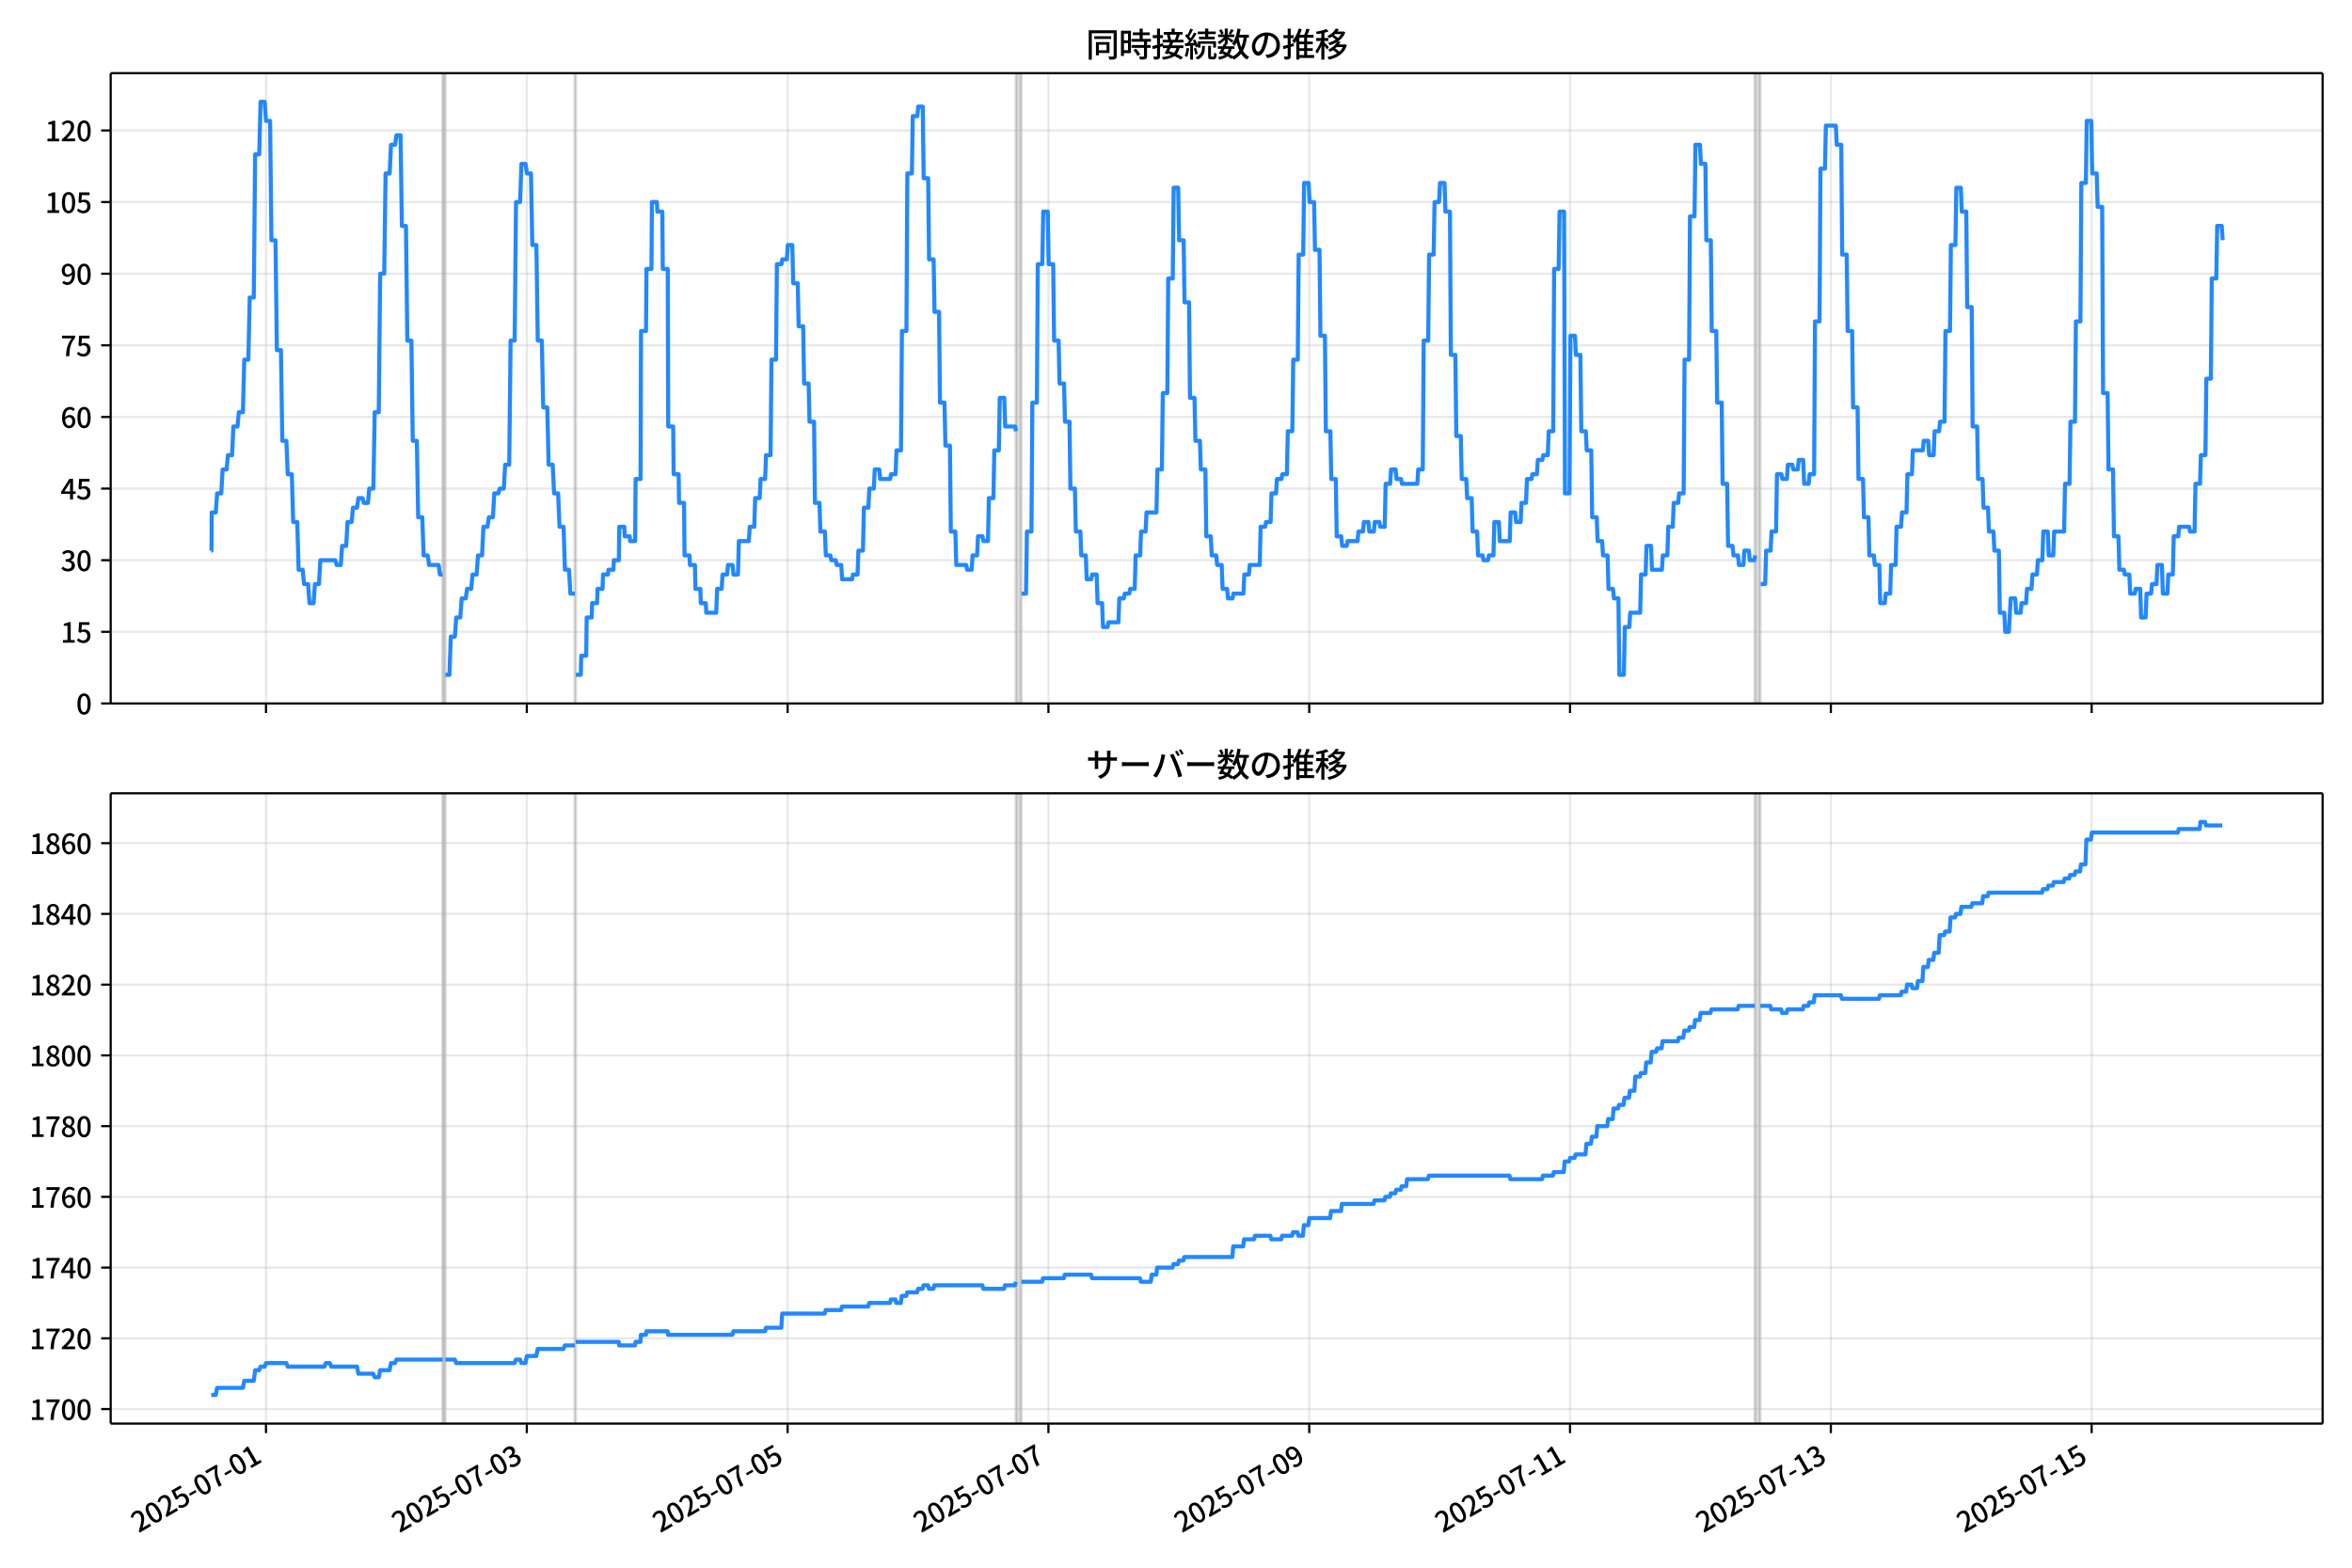 <!DOCTYPE svg  PUBLIC '-//W3C//DTD SVG 1.1//EN'  'http://www.w3.org/Graphics/SVG/1.1/DTD/svg11.dtd'>
<svg version="1.1" viewBox="0 0 864 576" xmlns="http://www.w3.org/2000/svg" xmlns:xlink="http://www.w3.org/1999/xlink">
 <defs>
  <style type="text/css">*{stroke-linejoin: round; stroke-linecap: butt}</style>
 </defs>
 <g id="aa">
  <g id="ab">
   <path d="m0 576h864v-576h-864z" fill="#fff"/>
  </g>
  <g id="ac">
   <g id="ad">
    <path d="m40.66 258.47h812.54v-231.59h-812.54z" fill="#fff"/>
   </g>
   <g id="ae">
    <path d="m162.58 258.47h.998v-231.59h-.998z" clip-path="url(#b)" fill="#808080" opacity=".3" stroke="#808080"/>
   </g>
   <g id="af">
    <path d="m211.15 258.47h.333v-231.59h-.333z" clip-path="url(#b)" fill="#808080" opacity=".3" stroke="#808080"/>
   </g>
   <g id="ag">
    <path d="m373.16 258.47h1.996v-231.59h-1.996z" clip-path="url(#b)" fill="#808080" opacity=".3" stroke="#808080"/>
   </g>
   <g id="ah">
    <path d="m644.61 258.47h1.996v-231.59h-1.996z" clip-path="url(#b)" fill="#808080" opacity=".3" stroke="#808080"/>
   </g>
   <g id="ai">
    <g id="aj">
     <g id="ak">
      <path d="m97.715 258.47v-231.59" clip-path="url(#b)" fill="none" stroke="#b0b0b0" stroke-linecap="square" stroke-opacity=".3" stroke-width=".8"/>
     </g>
     <g id="al">
      <defs>
       <path id="g" d="m0 0v3.5" stroke="#000" stroke-width=".8"/>
      </defs>
      <use x="97.715" y="258.468" stroke="#000000" stroke-width=".8" xlink:href="#g"/>
     </g>
    </g>
    <g id="am">
     <g id="an">
      <path d="m193.52 258.47v-231.59" clip-path="url(#b)" fill="none" stroke="#b0b0b0" stroke-linecap="square" stroke-opacity=".3" stroke-width=".8"/>
     </g>
     <g id="ao">
      <use x="193.522" y="258.468" stroke="#000000" stroke-width=".8" xlink:href="#g"/>
     </g>
    </g>
    <g id="ap">
     <g id="aq">
      <path d="m289.33 258.47v-231.59" clip-path="url(#b)" fill="none" stroke="#b0b0b0" stroke-linecap="square" stroke-opacity=".3" stroke-width=".8"/>
     </g>
     <g id="ar">
      <use x="289.329" y="258.468" stroke="#000000" stroke-width=".8" xlink:href="#g"/>
     </g>
    </g>
    <g id="as">
     <g id="at">
      <path d="m385.14 258.47v-231.59" clip-path="url(#b)" fill="none" stroke="#b0b0b0" stroke-linecap="square" stroke-opacity=".3" stroke-width=".8"/>
     </g>
     <g id="au">
      <use x="385.135" y="258.468" stroke="#000000" stroke-width=".8" xlink:href="#g"/>
     </g>
    </g>
    <g id="av">
     <g id="aw">
      <path d="m480.94 258.47v-231.59" clip-path="url(#b)" fill="none" stroke="#b0b0b0" stroke-linecap="square" stroke-opacity=".3" stroke-width=".8"/>
     </g>
     <g id="ax">
      <use x="480.942" y="258.468" stroke="#000000" stroke-width=".8" xlink:href="#g"/>
     </g>
    </g>
    <g id="ay">
     <g id="az">
      <path d="m576.75 258.47v-231.59" clip-path="url(#b)" fill="none" stroke="#b0b0b0" stroke-linecap="square" stroke-opacity=".3" stroke-width=".8"/>
     </g>
     <g id="ba">
      <use x="576.749" y="258.468" stroke="#000000" stroke-width=".8" xlink:href="#g"/>
     </g>
    </g>
    <g id="bb">
     <g id="bc">
      <path d="m672.56 258.47v-231.59" clip-path="url(#b)" fill="none" stroke="#b0b0b0" stroke-linecap="square" stroke-opacity=".3" stroke-width=".8"/>
     </g>
     <g id="bd">
      <use x="672.556" y="258.468" stroke="#000000" stroke-width=".8" xlink:href="#g"/>
     </g>
    </g>
    <g id="be">
     <g id="bf">
      <path d="m768.36 258.47v-231.59" clip-path="url(#b)" fill="none" stroke="#b0b0b0" stroke-linecap="square" stroke-opacity=".3" stroke-width=".8"/>
     </g>
     <g id="bg">
      <use x="768.363" y="258.468" stroke="#000000" stroke-width=".8" xlink:href="#g"/>
     </g>
    </g>
   </g>
   <g id="bh">
    <g id="bi">
     <g id="bj">
      <path d="m40.66 258.47h812.54" clip-path="url(#b)" fill="none" stroke="#b0b0b0" stroke-linecap="square" stroke-opacity=".3" stroke-width=".8"/>
     </g>
     <g id="bk">
      <defs>
       <path id="e" d="m0 0h-3.5" stroke="#000" stroke-width=".8"/>
      </defs>
      <use x="40.66" y="258.468" stroke="#000000" stroke-width=".8" xlink:href="#e"/>
     </g>
     <g id="bl">
      <!-- 0 -->
      <g transform="translate(27.96 262.45) scale(.1 -.1)">
       <defs>
        <path id="a" transform="scale(.016)" d="m1830-90q-460 0-806 275-346 276-535 823-188 547-188 1366 0 820 188 1357 189 538 535 803 346 266 806 266 461 0 800-269 340-269 528-803 189-534 189-1354 0-819-189-1366-188-547-528-823-339-275-800-275zm0 589q237 0 422 185 186 186 288 599 103 413 103 1091 0 679-103 1082-102 403-288 582-185 180-422 180-236 0-422-180-186-179-292-582-105-403-105-1082 0-678 105-1091 106-413 292-599 186-185 422-185z"/>
       </defs>
       <use xlink:href="#a"/>
      </g>
     </g>
    </g>
    <g id="bm">
     <g id="bn">
      <path d="m40.66 232.15h812.54" clip-path="url(#b)" fill="none" stroke="#b0b0b0" stroke-linecap="square" stroke-opacity=".3" stroke-width=".8"/>
     </g>
     <g id="bo">
      <use x="40.66" y="232.151" stroke="#000000" stroke-width=".8" xlink:href="#e"/>
     </g>
     <g id="bp">
      <!-- 15 -->
      <g transform="translate(22.26 236.14) scale(.1 -.1)">
       <defs>
        <path id="f" transform="scale(.016)" d="m544 0v608h1037v3277h-845v467q333 58 579 147 247 90 451 218h557v-4109h915v-608h-2694z"/>
        <path id="j" transform="scale(.016)" d="m1715-90q-365 0-653 90t-506 237q-217 147-383 307l352 480q134-134 294-246t361-183q202-70 452-70 262 0 473 118 212 119 333 346 122 227 122 541 0 460-247 716-246 256-649 256-224 0-384-64t-365-198l-365 237 141 2240h2387v-627h-1747l-109-1204q154 77 307 118 154 42 340 42 397 0 723-160t518-490q192-329 192-847 0-519-224-887t-586-560q-361-192-777-192z"/>
       </defs>
       <use xlink:href="#f"/>
       <use transform="translate(57)" xlink:href="#j"/>
      </g>
     </g>
    </g>
    <g id="bq">
     <g id="br">
      <path d="m40.66 205.83h812.54" clip-path="url(#b)" fill="none" stroke="#b0b0b0" stroke-linecap="square" stroke-opacity=".3" stroke-width=".8"/>
     </g>
     <g id="bs">
      <use x="40.66" y="205.834" stroke="#000000" stroke-width=".8" xlink:href="#e"/>
     </g>
     <g id="bt">
      <!-- 30 -->
      <g transform="translate(22.26 209.82) scale(.1 -.1)">
       <defs>
        <path id="n" transform="scale(.016)" d="m1715-90q-371 0-656 90t-503 240q-217 150-377 323l359 474q211-205 479-359 269-153 634-153 269 0 467 92 199 93 311 266t112 423q0 256-125 451t-429 300q-304 106-835 106v551q467 0 732 105 266 106 384 291 119 186 119 423 0 307-192 489-192 183-531 183-269 0-503-119-233-118-438-316l-384 460q282 256 614 413 333 157 737 157 422 0 748-144 327-144 512-413 186-269 186-659 0-403-221-685-221-281-592-422v-26q269-70 490-227t349-400 128-557q0-422-215-726-214-304-573-468-358-163-787-163z"/>
       </defs>
       <use xlink:href="#n"/>
       <use transform="translate(57)" xlink:href="#a"/>
      </g>
     </g>
    </g>
    <g id="bu">
     <g id="bv">
      <path d="m40.66 179.52h812.54" clip-path="url(#b)" fill="none" stroke="#b0b0b0" stroke-linecap="square" stroke-opacity=".3" stroke-width=".8"/>
     </g>
     <g id="bw">
      <use x="40.66" y="179.517" stroke="#000000" stroke-width=".8" xlink:href="#e"/>
     </g>
     <g id="bx">
      <!-- 45 -->
      <g transform="translate(22.26 183.5) scale(.1 -.1)">
       <defs>
        <path id="m" transform="scale(.016)" d="m2170 0v3072q0 192 12 457 13 266 20 458h-26q-90-179-183-365-92-185-195-364l-921-1415h2579v-576h-3328v493l1875 2957h858v-4717h-691z"/>
       </defs>
       <use xlink:href="#m"/>
       <use transform="translate(57)" xlink:href="#j"/>
      </g>
     </g>
    </g>
    <g id="by">
     <g id="bz">
      <path d="m40.66 153.2h812.54" clip-path="url(#b)" fill="none" stroke="#b0b0b0" stroke-linecap="square" stroke-opacity=".3" stroke-width=".8"/>
     </g>
     <g id="ca">
      <use x="40.66" y="153.201" stroke="#000000" stroke-width=".8" xlink:href="#e"/>
     </g>
     <g id="cb">
      <!-- 60 -->
      <g transform="translate(22.26 157.19) scale(.1 -.1)">
       <defs>
        <path id="l" transform="scale(.016)" d="m1971-90q-339 0-634 144-294 144-518 435-224 292-352 733-128 442-128 1044 0 678 147 1161 148 483 397 784 250 301 570 445t665 144q397 0 688-147 292-147 490-359l-403-448q-128 154-327 253-198 99-409 99-307 0-567-182-259-182-413-605-153-422-153-1145 0-608 115-1002t326-589q212-195 493-195 212 0 375 121 163 122 259 343t96 522q0 300-90 511-89 212-259 320-169 109-419 109-211 0-451-134t-458-461l-25 538q134 192 313 323t374 201q196 71 375 71 397 0 694-163 298-163 467-490 170-326 170-825 0-468-195-817-195-348-512-544-317-195-701-195z"/>
       </defs>
       <use xlink:href="#l"/>
       <use transform="translate(57)" xlink:href="#a"/>
      </g>
     </g>
    </g>
    <g id="cc">
     <g id="cd">
      <path d="m40.66 126.88h812.54" clip-path="url(#b)" fill="none" stroke="#b0b0b0" stroke-linecap="square" stroke-opacity=".3" stroke-width=".8"/>
     </g>
     <g id="ce">
      <use x="40.66" y="126.884" stroke="#000000" stroke-width=".8" xlink:href="#e"/>
     </g>
     <g id="cf">
      <!-- 75 -->
      <g transform="translate(22.26 130.87) scale(.1 -.1)">
       <defs>
        <path id="i" transform="scale(.016)" d="m1235 0q32 646 109 1187t224 1024 384 941 576 938h-2208v627h3027v-455q-409-512-665-989-256-476-397-969t-205-1053-90-1251h-755z"/>
       </defs>
       <use xlink:href="#i"/>
       <use transform="translate(57)" xlink:href="#j"/>
      </g>
     </g>
    </g>
    <g id="cg">
     <g id="ch">
      <path d="m40.66 100.57h812.54" clip-path="url(#b)" fill="none" stroke="#b0b0b0" stroke-linecap="square" stroke-opacity=".3" stroke-width=".8"/>
     </g>
     <g id="ci">
      <use x="40.66" y="100.567" stroke="#000000" stroke-width=".8" xlink:href="#e"/>
     </g>
     <g id="cj">
      <!-- 90 -->
      <g transform="translate(22.26 104.55) scale(.1 -.1)">
       <defs>
        <path id="r" transform="scale(.016)" d="m1562-90q-410 0-708 150-297 151-502 356l403 461q141-160 346-256t422-96q224 0 425 102 202 103 352 333 151 230 237 614 87 384 87 941 0 589-115 970t-323 563-496 182q-205 0-372-118-166-118-262-336t-96-525q0-301 86-512 87-211 259-323 173-112 417-112 224 0 460 141 237 141 448 461l32-544q-134-180-313-314t-371-208-384-74q-391 0-689 166-297 167-467 496-169 330-169 823 0 467 195 816t515 541 698 192q339 0 636-138 298-137 519-419 221-281 349-710t128-1018q0-691-141-1187t-391-807q-249-310-563-461-313-150-652-150z"/>
       </defs>
       <use xlink:href="#r"/>
       <use transform="translate(57)" xlink:href="#a"/>
      </g>
     </g>
    </g>
    <g id="ck">
     <g id="cl">
      <path d="m40.66 74.25h812.54" clip-path="url(#b)" fill="none" stroke="#b0b0b0" stroke-linecap="square" stroke-opacity=".3" stroke-width=".8"/>
     </g>
     <g id="cm">
      <use x="40.66" y="74.25" stroke="#000000" stroke-width=".8" xlink:href="#e"/>
     </g>
     <g id="cn">
      <!-- 105 -->
      <g transform="translate(16.56 78.235) scale(.1 -.1)">
       <use xlink:href="#f"/>
       <use transform="translate(57)" xlink:href="#a"/>
       <use transform="translate(114)" xlink:href="#j"/>
      </g>
     </g>
    </g>
    <g id="co">
     <g id="cp">
      <path d="m40.66 47.933h812.54" clip-path="url(#b)" fill="none" stroke="#b0b0b0" stroke-linecap="square" stroke-opacity=".3" stroke-width=".8"/>
     </g>
     <g id="cq">
      <use x="40.66" y="47.933" stroke="#000000" stroke-width=".8" xlink:href="#e"/>
     </g>
     <g id="cr">
      <!-- 120 -->
      <g transform="translate(16.56 51.919) scale(.1 -.1)">
       <defs>
        <path id="d" transform="scale(.016)" d="m282 0v429q697 621 1164 1136 468 515 701 956 234 442 234 826 0 256-87 451-86 196-262 301-176 106-445 106-275 0-506-151-230-150-422-368l-416 410q301 333 637 518 336 186 803 186 429 0 749-176t496-493 176-745q0-455-224-919t-615-935q-390-470-889-950 186 20 394 36t374 16h1184v-634h-3046z"/>
       </defs>
       <use xlink:href="#f"/>
       <use transform="translate(57)" xlink:href="#d"/>
       <use transform="translate(114)" xlink:href="#a"/>
      </g>
     </g>
    </g>
   </g>
   <g id="cs">
    <path d="m77.594 202.33h.095l.084-14.036h1.491l.501-7.018h1.512l.5-8.772h1.468l.499-5.263h1.497l.499-10.527h1.497l.499-5.263h1.497l.499-19.299h1.497l.499-22.808h1.497l.499-52.634h1.497l.499-19.299h1.497l.499 7.018h1.497l.499 43.861h1.497l.499 40.352h1.497l.499 33.335h1.497l.499 12.281h1.497l.499 17.545h1.497l.499 17.545h1.497l.499 5.263h1.497l.499 7.018h1.497l.499-7.018h1.497l.499-8.772h5.489l.499 1.754h1.497l.499-7.018h1.497l.499-8.772h1.497l.499-5.263h1.497l.499-3.509h1.497l.499 1.754h1.497l.499-5.263h1.497l.499-28.071h1.497l.499-50.879h1.497l.499-36.844h1.497l.499-10.527h1.497l.499-3.509h1.497l.499 33.335h1.497l.499 42.107h1.497l.499 36.844h1.497l.499 28.071h1.497l.499 14.036h1.497l.499 3.509h3.493l.499 3.509h.998m.998 36.844h1.497l.499-14.036h1.497l.499-7.018h1.497l.499-7.018h1.497l.499-3.509h1.497l.499-5.263h1.497l.499-7.018h1.497l.499-10.527h1.497l.499-3.509h1.497l.499-8.772h1.497l.499-1.754h1.497l.499-8.772h1.497l.499-45.616h1.497l.499-50.879h1.497l.499-14.036h1.497l.499 3.509h1.497l.499 26.317h1.497l.499 35.089h1.497l.499 24.562h1.497l.499 21.053h1.497l.499 10.527h1.497l.499 12.281h1.497l.499 15.79h1.497l.499 8.772h1.663m.333 29.826h1.83l.166-7.018h1.83l.166-14.036h1.83l.166-5.263h1.83l.166-5.263h1.83l.166-5.263h1.83l.166-1.754h1.83l.166-3.509h1.83l.166-12.281h1.83l.166 3.509h1.83l.166 1.754h1.83l.166-22.808h1.83l.166-54.388h1.83l.166-22.808h1.83l.166-24.562h1.83l.166 3.509h1.83l.166 21.053h1.83l.166 57.897h1.83l.166 17.545h1.83l.166 10.527h1.83l.166 19.299h1.83l.166 3.509h1.83l.166 8.772h1.83l.166 5.263h1.83l.166 3.509h3.659l.333-8.772h1.663l.333-5.263h1.663l.333-3.509h1.663l.333 3.509h1.663l.333-12.281h3.659l.333-5.263h1.663l.333-10.527h1.663l.333-7.018h1.663l.333-8.772h1.663l.333-35.089h1.663l.333-35.089h1.663l.333-1.754h1.663l.333-5.263h1.663l.333 14.036h1.663l.333 15.79h1.663l.333 21.053h1.663l.333 14.036h1.663l.333 29.826h1.663l.333 10.527h1.663l.333 8.772h1.663l.333 1.754h1.663l.333 1.754h1.663l.333 5.263h3.659l.333-1.754h1.663l.333-8.772h1.663l.333-15.79h1.663l.333-7.018h1.663l.333-7.018h1.663l.333 3.509h3.659l.333-1.754h1.663l.333-8.772h1.663l.333-43.861h1.663l.333-57.897h1.663l.333-21.053h1.663l.333-3.509h1.663l.333 26.317h1.663l.333 29.826h1.663l.333 19.299h1.663l.333 33.335h1.663l.333 15.79h1.663l.333 31.58h1.663l.333 12.281h3.659l.333 1.754h1.663l.333-5.263h1.663l.333-7.018h1.663l.333 1.754h1.663l.333-15.79h1.663l.333-17.545h1.663l.333-19.299h1.663l.333 10.527h3.659l.333 1.754m1.996 59.651h1.663l.333-22.808h1.663l.333-47.37h1.663l.333-50.879h1.663l.333-19.299h1.663l.333 19.299h1.663l.333 28.071h1.663l.333 15.79h1.663l.333 14.036h1.663l.333 24.562h1.663l.333 15.79h1.663l.333 8.772h1.663l.333 8.772h1.663l.333-1.754h1.663l.333 10.527h1.663l.333 8.772h1.663l.333-1.754h3.659l.333-8.772h1.663l.333-1.754h1.663l.333-1.754h1.663l.333-12.281h1.663l.333-8.772h1.663l.333-7.018h3.659l.333-15.79h1.663l.333-28.071h1.663l.333-42.107h1.663l.333-33.335h1.663l.333 19.299h1.663l.333 22.808h1.663l.333 35.089h1.663l.333 15.79h1.663l.333 10.527h1.663l.333 24.562h1.663l.333 7.018h1.663l.333 3.509h1.663l.333 8.772h1.663l.333 3.509h1.663l.333-1.754h3.659l.333-7.018h1.663l.333-3.509h3.659l.333-14.036h1.663l.333-1.754h1.663l.333-10.527h1.663l.333-5.263h1.663l.333-1.754h1.663l.333-15.79h1.663l.333-26.317h1.663l.333-38.598h1.663l.333-26.317h1.663l.333 7.018h1.663l.333 17.545h1.663l.333 31.58h1.663l.333 35.089h1.663l.333 17.545h1.663l.333 21.053h1.663l.333 3.509h1.663l.333-1.754h3.659l.333-3.509h1.663l.333-3.509h1.663l.333 3.509h1.663l.333-3.509h1.663l.333 1.754h1.663l.333-15.79h1.663l.333-5.263h1.663l.333 3.509h1.663l.333 1.754h5.655l.333-5.263h1.663l.333-47.37h1.663l.333-31.58h1.663l.333-19.299h1.663l.333-7.018h1.663l.333 10.527h1.663l.333 52.634h1.663l.333 29.826h1.663l.333 15.79h1.663l.333 7.018h1.663l.333 12.281h1.663l.333 8.772h1.663l.333 1.754h1.663l.333-1.754h1.663l.333-12.281h1.663l.333 7.018h3.659l.333-10.527h1.663l.333 3.509h1.663l.333-7.018h1.663l.333-8.772h1.663l.333-1.754h1.663l.333-5.263h1.663l.333-1.754h1.663l.333-8.772h1.663l.333-59.651h1.663l.333-21.053h1.663l.333 103.51h1.663l.333-57.897h1.663l.333 7.018h1.663l.333 28.071h1.663l.333 7.018h1.663l.333 24.562h1.663l.333 8.772h1.663l.333 5.263h1.663l.333 12.281h1.663l.333 3.509h1.663l.333 28.071h1.663l.333-17.545h1.663l.333-5.263h3.659l.333-14.036h1.663l.333-10.527h1.663l.333 8.772h3.659l.333-5.263h1.663l.333-10.527h1.663l.333-8.772h1.663l.333-3.509h1.663l.333-49.125h1.663l.333-52.634h1.663l.333-26.317h1.663l.333 7.018h1.663l.333 28.071h1.663l.333 33.335h1.663l.333 26.317h1.663l.333 29.826h1.663l.333 22.808h1.663l.333 3.509h1.663l.333 3.509h1.663l.333-5.263h1.663l.333 3.509h1.663l.333-1.754m1.996 10.527h1.663l.333-12.281h1.663l.333-7.018h1.663l.333-21.053h1.663l.333 1.754h1.663l.333-5.263h1.663l.333 1.754h1.663l.333-3.509h1.663l.333 8.772h1.663l.333-3.509h1.663l.333-56.142h1.663l.333-56.142h1.663l.333-15.79h3.659l.333 7.018h1.663l.333 40.352h1.663l.333 28.071h1.663l.333 28.071h1.663l.333 26.317h1.663l.333 14.036h1.663l.333 14.036h1.663l.333 3.509h1.663l.333 14.036h1.663l.333-3.509h1.663l.333-10.527h1.663l.333-14.036h1.663l.333-5.263h1.663l.333-14.036h1.663l.333-8.772h3.659l.333-3.509h1.663l.333 5.263h1.663l.333-8.772h1.663l.333-3.509h1.663l.333-33.335h1.663l.333-31.58h1.663l.333-21.053h1.663l.333 8.772h1.663l.333 35.089h1.663l.333 43.861h1.663l.333 19.299h1.663l.333 10.527h1.663l.333 8.772h1.663l.333 7.018h1.663l.333 22.808h1.663l.333 7.018h1.331l.665-12.281h1.663l.333 5.263h1.663l.333-3.509h1.663l.333-5.263h1.663l.333-5.263h1.663l.333-5.263h1.663l.333-10.527h1.663l.333 8.772h1.663l.333-8.772h3.659l.333-17.545h1.663l.333-22.808h1.663l.333-36.844h1.663l.333-50.879h1.663l.333-22.808h1.663l.333 19.299h1.663l.333 12.281h1.663l.333 68.424h1.663l.333 28.071h1.663l.333 24.562h1.663l.333 12.281h1.663l.333 1.754h1.663l.333 7.018h1.663l.333-1.754h1.663l.333 10.527h1.663l.333-8.772h1.663l.333-3.509h1.663l.333-7.018h1.663l.333 10.527h1.663l.333-7.018h1.663l.333-14.036h1.663l.333-3.509h3.659l.333 1.754h1.663l.333-17.545h1.663l.333-10.527h1.663l.333-28.071h1.663l.333-36.844h1.663l.333-19.299h1.663l.333 5.263v0" clip-path="url(#b)" fill="none" stroke="#28f" stroke-linecap="square" stroke-width="1.5"/>
   </g>
   <g id="ct">
    <path d="m40.66 258.47v-231.59" fill="none" stroke="#000" stroke-linecap="square" stroke-width=".8"/>
   </g>
   <g id="cu">
    <path d="m853.2 258.47v-231.59" fill="none" stroke="#000" stroke-linecap="square" stroke-width=".8"/>
   </g>
   <g id="cv">
    <path d="m40.66 258.47h812.54" fill="none" stroke="#000" stroke-linecap="square" stroke-width=".8"/>
   </g>
   <g id="cw">
    <path d="m40.66 26.88h812.54" fill="none" stroke="#000" stroke-linecap="square" stroke-width=".8"/>
   </g>
   <g id="cx">
    <!-- 同時接続数の推移 -->
    <g transform="translate(398.93 20.88) scale(.12 -.12)">
     <defs>
      <path id="x" transform="scale(.016)" d="m1587 3936h3232v-518h-3232v518zm320-1114h557v-2534h-557v2534zm301 0h2291v-2086h-2291v512h1734v1069h-1734v505zm-1683 2260h5113v-570h-4524v-5056h-589v5626zm4768 0h595v-4896q0-250-67-397t-227-218q-160-77-426-96t-675-19q-13 83-45 192t-77 218q-45 108-89 185 281-13 527-13 247 0 330 0 83 7 118 42 36 35 36 112v4890z"/>
      <path id="v" transform="scale(.016)" d="m2714 4672h3238v-525h-3238v525zm-244-1235h3712v-538h-3712v538zm20-1184h3635v-531h-3635v531zm1523 3155h595v-2310h-595v2310zm832-2451h589v-2823q0-230-61-364-61-135-227-199-167-70-423-86t-633-16q-20 121-78 285-57 163-121 284 275-6 509-9t310-3q77 6 106 28 29 23 29 93v2810zm-2023-1677 487 282q153-160 313-352t294-381q135-189 206-343l-519-313q-64 153-189 348-124 196-278 394-154 199-314 365zm-2086 3718h1619v-4281h-1619v544h1056v3187h-1056v550zm32-1843h1293v-537h-1293v537zm-320 1843h563v-4832h-563v4832z"/>
      <path id="w" transform="scale(.016)" d="m3866 5408h614v-870h-614v870zm-1479-653h3597v-518h-3597v518zm-230-1485h4e3v-518h-4e3v518zm825 922 519 102q64-160 121-342 58-182 96-352 39-170 45-304l-544-128q-6 134-42 313-35 180-83 365-48 186-112 346zm1856 109 589-71q-96-275-202-557-105-281-195-486l-518 77q58 147 122 329 64 183 118 372t86 336zm-2643-2106h3943v-518h-3943v518zm1408 685 602-115q-167-371-362-784t-390-797-362-685l-525 179q160 288 346 666t368 784 323 752zm-659-2157 358 403q352-102 733-240 381-137 752-304 371-166 697-336 327-169 558-329l-384-461q-218 160-532 336-313 176-685 345-371 170-755 323-384 154-742 263zm1894 1114 583-71q-122-550-353-944-230-393-604-662t-922-435q-547-167-1296-269-25 128-93 269-67 141-137 230 678 64 1168 192t819 349q330 221 531 550 202 330 304 791zm-4684 217q396 90 953 240 557 151 1120 311l77-544q-525-154-1053-311-528-156-963-284l-134 588zm121 2093h1965v-563h-1965v563zm819 1248h576v-5229q0-236-51-374t-192-208q-141-77-355-99-214-23-541-16-13 115-64 288t-109 294q205-6 381-6t234 0q64 0 92 28 29 29 29 93v5229z"/>
      <path id="u" transform="scale(.016)" d="m4058 5408h595v-1798h-595v1798zm-1415-563h3443v-499h-3443v499zm231-992h3008v-499h-3008v499zm-224-877h3475v-1203h-531v729h-2432v-729h-512v1203zm1964-877h551v-1881q0-122 22-157 23-35 106-35 25 0 92 0 68 0 135 0t99 0q51 0 83 54t45 224 19 515q90-70 234-131t259-93q-19-429-83-662-64-234-183-326-118-93-316-93-39 0-103 0t-134 0-138 0q-67 0-99 0-237 0-365 64t-176 218q-48 153-48 422v1881zm-1164-6h550v-455q0-243-48-528-48-284-186-579-137-294-409-572-272-279-727-503-70 90-192 208-121 118-230 195 416 205 665 438 250 234 371 474 122 240 164 467 42 228 42 413v442zm-2240 3309 524-192q-121-244-259-503-137-259-275-496t-259-416l-410 173q122 186 246 438 125 253 240 515 116 263 193 481zm716-743 500-230q-224-359-496-756-272-396-548-764-275-368-518-650l-358 205q179 211 377 483 199 272 387 569 189 298 358 592 170 295 298 551zm-1721-665 307 403q166-154 339-340 173-185 320-364t224-327l-326-460q-77 160-218 348-141 189-314 384-172 196-332 356zm1485-832 435 179q128-211 249-458 122-246 215-474 93-227 137-412l-473-211q-32 185-119 422-86 237-201 486-115 250-243 468zm-1530-583q422 26 998 54 576 29 1184 68l7-499q-570-45-1127-84-556-38-992-70l-70 531zm1702-992 436 135q121-276 214-596t118-556l-454-148q-26 237-112 563-86 327-202 602zm-1363 109 499-83q-57-455-163-897-105-441-253-748-51 32-134 73-83 42-170 83-86 42-144 62 148 294 234 697t131 813zm691 627h525v-2861h-525v2861z"/>
      <path id="p" transform="scale(.016)" d="m224 2022h3187v-499h-3187v499zm51 2247h3111v-487h-3111v487zm1127-1735 563-121q-154-320-333-672t-352-679q-173-326-326-582l-532 173q148 243 324 566t345 669q170 346 311 646zm934-832 563-64q-89-480-262-838t-461-614-701-432-976-298q-25 128-99 269t-157 237q659 102 1085 303 426 202 666 554t342 883zm422 3597 519-211q-147-218-298-436-150-217-278-377l-403 186q121 173 252 413 132 240 208 425zm-1203 109h563v-2957h-563v2957zm-1075-320 448 186q134-192 246-420 112-227 157-393l-467-211q-38 172-147 406t-237 432zm1094-1050 397-236q-160-263-400-529-240-265-519-489-278-224-553-378-51 103-141 237-89 135-179 218 269 109 534 294 266 186 493 416 228 231 368 467zm487-204q83-45 246-145 163-99 352-211t346-211 221-150l-327-423q-83 77-230 198-147 122-317 253-170 132-327 250-156 119-259 189l295 250zm1798 396h2311v-556h-2311v556zm115 1178 615-90q-103-640-263-1235t-384-1101q-224-505-512-889-44 57-134 134t-186 157-166 125q275 339 473 796 199 458 340 995 141 538 217 1108zm1223-1510 614-58q-147-1101-445-1940-297-838-813-1443-515-604-1321-1014-26 71-90 177-64 105-134 208-70 102-128 159 742 346 1212 880 471 535 730 1290 260 755 375 1741zm-1005-135q134-851 387-1597 253-745 659-1305 407-560 1002-874-70-57-154-150-83-93-154-189-70-96-121-179-633 371-1056 988-422 618-688 1434-265 816-425 1783l550 89zm-3309-3065 327 416q377-148 754-330 378-182 701-378 324-195 548-368l-416-435q-211 179-519 378-307 198-666 383-358 186-729 334z"/>
      <path id="t" transform="scale(.016)" d="m3686 4378q-64-493-163-1041-99-547-265-1084-192-653-432-1104t-522-688-595-237q-320 0-596 221-275 221-448 621-172 400-172 931 0 537 220 1017 221 480 611 851 391 372 909 583 519 211 1121 211 576 0 1040-186 464-185 793-515 330-329 502-771 173-441 173-941 0-672-278-1194-278-521-816-851-538-329-1318-444l-378 601q166 20 307 42t263 48q307 70 585 217 279 148 496 375 218 227 342 534 125 308 125 692t-122 713q-121 330-358 573-236 243-582 380-346 138-781 138-525 0-935-186-409-185-694-489-284-304-432-656-147-352-147-678 0-365 89-605 90-240 224-355 135-115 276-115t288 144 297 457q151 314 298 800 147 461 246 982 100 522 145 1021l684-12z"/>
      <path id="q" transform="scale(.016)" d="m2995 2925h2893v-519h-2893v519zm0-1280h2893v-519h-2893v519zm-64-1299h3232v-557h-3232v557zm1312 3577h563v-3763h-563v3763zm429 1466 634-141q-154-390-340-794-185-403-339-684l-512 140q103 199 208 458 106 259 195 528 90 269 154 493zm-1472 25 582-147q-153-518-371-1018-217-499-483-931t-573-758q-38 64-109 160-70 96-147 198-77 103-141 160 416 416 733 1034t509 1302zm128-1203h2720v-537h-2720v-4205h-582v4422l313 320h269zm-3174-2157q396 90 953 240 557 151 1120 311l77-544q-525-154-1053-311-528-156-963-284l-134 588zm121 2093h1965v-563h-1965v563zm819 1248h576v-5229q0-236-51-374t-192-208q-141-77-355-99-214-23-541-16-13 115-64 288t-109 294q205-6 381-6t234 0q64 0 92 28 29 29 29 93v5229z"/>
      <path id="o" transform="scale(.016)" d="m4051 5402 595-109q-281-493-729-941t-1107-806q-39 64-106 144t-141 153q-73 74-137 119 608 288 1011 678t614 762zm-77-557h1511v-493h-1863l352 493zm1293 0h109l109 25 384-179q-192-505-496-905t-695-701q-390-301-845-519-454-217-947-358-44 109-137 253t-176 227q448 109 867 294 419 186 777 445 359 259 631 592t419 730v96zm-1990-954 377 307q167-96 336-218 170-121 320-249 151-128 247-237l-397-332q-90 108-237 236t-317 259q-169 132-329 234zm1107-934 595-109q-307-538-803-1031-496-492-1232-876-38 64-102 144t-138 156q-74 77-138 116 455 217 807 483t604 554q253 288 407 563zm-90-589h1460v-506h-1818l358 506zm1268 0h121l109 26 384-167q-192-614-531-1075t-787-794q-448-332-983-553-534-221-1129-355-45 115-132 269-86 153-176 249 551 96 1043 285 493 189 903 473 410 285 714 669t464 883v90zm-2132-1056 410 339q186-102 384-237 198-134 371-275t282-269l-435-371q-103 128-270 272-166 144-361 288t-381 253zm-2150 3533h589v-5376h-589v5376zm-992-1242h2336v-569h-2336v569zm1024-224 365-160q-96-339-231-707-134-368-291-727-157-358-336-672-179-313-365-537-44 128-134 291t-160 272q173 192 339 457 167 266 323 570 157 304 282 618t208 595zm941 1946 416-467q-314-122-695-221-380-99-784-173-403-74-780-131-20 102-71 236-51 135-102 231 358 58 732 138 375 80 711 179t573 208zm-397-2579q58-45 179-170 122-125 266-266 144-140 259-265t160-183l-352-473q-58 102-157 255-99 154-218 317-118 164-227 311-108 147-185 237l275 237z"/>
     </defs>
     <use xlink:href="#x"/>
     <use transform="translate(100)" xlink:href="#v"/>
     <use transform="translate(200)" xlink:href="#w"/>
     <use transform="translate(300)" xlink:href="#u"/>
     <use transform="translate(400)" xlink:href="#p"/>
     <use transform="translate(500)" xlink:href="#t"/>
     <use transform="translate(600)" xlink:href="#q"/>
     <use transform="translate(700)" xlink:href="#o"/>
    </g>
   </g>
  </g>
  <g id="cy">
   <g id="cz">
    <path d="m40.66 523.06h812.54v-231.59h-812.54z" fill="#fff"/>
   </g>
   <g id="da">
    <path d="m162.58 523.06h.998v-231.59h-.998z" clip-path="url(#c)" fill="#808080" opacity=".3" stroke="#808080"/>
   </g>
   <g id="db">
    <path d="m211.15 523.06h.333v-231.59h-.333z" clip-path="url(#c)" fill="#808080" opacity=".3" stroke="#808080"/>
   </g>
   <g id="dc">
    <path d="m373.16 523.06h1.996v-231.59h-1.996z" clip-path="url(#c)" fill="#808080" opacity=".3" stroke="#808080"/>
   </g>
   <g id="dd">
    <path d="m644.61 523.06h1.996v-231.59h-1.996z" clip-path="url(#c)" fill="#808080" opacity=".3" stroke="#808080"/>
   </g>
   <g id="de">
    <g id="df">
     <g id="dg">
      <path d="m97.715 523.06v-231.59" clip-path="url(#c)" fill="none" stroke="#b0b0b0" stroke-linecap="square" stroke-opacity=".3" stroke-width=".8"/>
     </g>
     <g id="dh">
      <use x="97.715" y="523.055" stroke="#000000" stroke-width=".8" xlink:href="#g"/>
     </g>
     <g id="di">
      <!-- 2025-07-01 -->
      <g transform="translate(50.925 563.33) rotate(-30) scale(.1 -.1)">
       <defs>
        <path id="h" transform="scale(.016)" d="m301 1536v544h1689v-544h-1689z"/>
       </defs>
       <use xlink:href="#d"/>
       <use transform="translate(57)" xlink:href="#a"/>
       <use transform="translate(114)" xlink:href="#d"/>
       <use transform="translate(171)" xlink:href="#j"/>
       <use transform="translate(228)" xlink:href="#h"/>
       <use transform="translate(263.7)" xlink:href="#a"/>
       <use transform="translate(320.7)" xlink:href="#i"/>
       <use transform="translate(377.7)" xlink:href="#h"/>
       <use transform="translate(413.4)" xlink:href="#a"/>
       <use transform="translate(470.4)" xlink:href="#f"/>
      </g>
     </g>
    </g>
    <g id="dj">
     <g id="dk">
      <path d="m193.52 523.06v-231.59" clip-path="url(#c)" fill="none" stroke="#b0b0b0" stroke-linecap="square" stroke-opacity=".3" stroke-width=".8"/>
     </g>
     <g id="dl">
      <use x="193.522" y="523.055" stroke="#000000" stroke-width=".8" xlink:href="#g"/>
     </g>
     <g id="dm">
      <!-- 2025-07-03 -->
      <g transform="translate(146.73 563.33) rotate(-30) scale(.1 -.1)">
       <use xlink:href="#d"/>
       <use transform="translate(57)" xlink:href="#a"/>
       <use transform="translate(114)" xlink:href="#d"/>
       <use transform="translate(171)" xlink:href="#j"/>
       <use transform="translate(228)" xlink:href="#h"/>
       <use transform="translate(263.7)" xlink:href="#a"/>
       <use transform="translate(320.7)" xlink:href="#i"/>
       <use transform="translate(377.7)" xlink:href="#h"/>
       <use transform="translate(413.4)" xlink:href="#a"/>
       <use transform="translate(470.4)" xlink:href="#n"/>
      </g>
     </g>
    </g>
    <g id="dn">
     <g id="do">
      <path d="m289.33 523.06v-231.59" clip-path="url(#c)" fill="none" stroke="#b0b0b0" stroke-linecap="square" stroke-opacity=".3" stroke-width=".8"/>
     </g>
     <g id="dp">
      <use x="289.329" y="523.055" stroke="#000000" stroke-width=".8" xlink:href="#g"/>
     </g>
     <g id="dq">
      <!-- 2025-07-05 -->
      <g transform="translate(242.54 563.33) rotate(-30) scale(.1 -.1)">
       <use xlink:href="#d"/>
       <use transform="translate(57)" xlink:href="#a"/>
       <use transform="translate(114)" xlink:href="#d"/>
       <use transform="translate(171)" xlink:href="#j"/>
       <use transform="translate(228)" xlink:href="#h"/>
       <use transform="translate(263.7)" xlink:href="#a"/>
       <use transform="translate(320.7)" xlink:href="#i"/>
       <use transform="translate(377.7)" xlink:href="#h"/>
       <use transform="translate(413.4)" xlink:href="#a"/>
       <use transform="translate(470.4)" xlink:href="#j"/>
      </g>
     </g>
    </g>
    <g id="dr">
     <g id="ds">
      <path d="m385.14 523.06v-231.59" clip-path="url(#c)" fill="none" stroke="#b0b0b0" stroke-linecap="square" stroke-opacity=".3" stroke-width=".8"/>
     </g>
     <g id="dt">
      <use x="385.135" y="523.055" stroke="#000000" stroke-width=".8" xlink:href="#g"/>
     </g>
     <g id="du">
      <!-- 2025-07-07 -->
      <g transform="translate(338.35 563.33) rotate(-30) scale(.1 -.1)">
       <use xlink:href="#d"/>
       <use transform="translate(57)" xlink:href="#a"/>
       <use transform="translate(114)" xlink:href="#d"/>
       <use transform="translate(171)" xlink:href="#j"/>
       <use transform="translate(228)" xlink:href="#h"/>
       <use transform="translate(263.7)" xlink:href="#a"/>
       <use transform="translate(320.7)" xlink:href="#i"/>
       <use transform="translate(377.7)" xlink:href="#h"/>
       <use transform="translate(413.4)" xlink:href="#a"/>
       <use transform="translate(470.4)" xlink:href="#i"/>
      </g>
     </g>
    </g>
    <g id="dv">
     <g id="dw">
      <path d="m480.94 523.06v-231.59" clip-path="url(#c)" fill="none" stroke="#b0b0b0" stroke-linecap="square" stroke-opacity=".3" stroke-width=".8"/>
     </g>
     <g id="dx">
      <use x="480.942" y="523.055" stroke="#000000" stroke-width=".8" xlink:href="#g"/>
     </g>
     <g id="dy">
      <!-- 2025-07-09 -->
      <g transform="translate(434.15 563.33) rotate(-30) scale(.1 -.1)">
       <use xlink:href="#d"/>
       <use transform="translate(57)" xlink:href="#a"/>
       <use transform="translate(114)" xlink:href="#d"/>
       <use transform="translate(171)" xlink:href="#j"/>
       <use transform="translate(228)" xlink:href="#h"/>
       <use transform="translate(263.7)" xlink:href="#a"/>
       <use transform="translate(320.7)" xlink:href="#i"/>
       <use transform="translate(377.7)" xlink:href="#h"/>
       <use transform="translate(413.4)" xlink:href="#a"/>
       <use transform="translate(470.4)" xlink:href="#r"/>
      </g>
     </g>
    </g>
    <g id="dz">
     <g id="ea">
      <path d="m576.75 523.06v-231.59" clip-path="url(#c)" fill="none" stroke="#b0b0b0" stroke-linecap="square" stroke-opacity=".3" stroke-width=".8"/>
     </g>
     <g id="eb">
      <use x="576.749" y="523.055" stroke="#000000" stroke-width=".8" xlink:href="#g"/>
     </g>
     <g id="ec">
      <!-- 2025-07-11 -->
      <g transform="translate(529.96 563.33) rotate(-30) scale(.1 -.1)">
       <use xlink:href="#d"/>
       <use transform="translate(57)" xlink:href="#a"/>
       <use transform="translate(114)" xlink:href="#d"/>
       <use transform="translate(171)" xlink:href="#j"/>
       <use transform="translate(228)" xlink:href="#h"/>
       <use transform="translate(263.7)" xlink:href="#a"/>
       <use transform="translate(320.7)" xlink:href="#i"/>
       <use transform="translate(377.7)" xlink:href="#h"/>
       <use transform="translate(413.4)" xlink:href="#f"/>
       <use transform="translate(470.4)" xlink:href="#f"/>
      </g>
     </g>
    </g>
    <g id="ed">
     <g id="ee">
      <path d="m672.56 523.06v-231.59" clip-path="url(#c)" fill="none" stroke="#b0b0b0" stroke-linecap="square" stroke-opacity=".3" stroke-width=".8"/>
     </g>
     <g id="ef">
      <use x="672.556" y="523.055" stroke="#000000" stroke-width=".8" xlink:href="#g"/>
     </g>
     <g id="eg">
      <!-- 2025-07-13 -->
      <g transform="translate(625.77 563.33) rotate(-30) scale(.1 -.1)">
       <use xlink:href="#d"/>
       <use transform="translate(57)" xlink:href="#a"/>
       <use transform="translate(114)" xlink:href="#d"/>
       <use transform="translate(171)" xlink:href="#j"/>
       <use transform="translate(228)" xlink:href="#h"/>
       <use transform="translate(263.7)" xlink:href="#a"/>
       <use transform="translate(320.7)" xlink:href="#i"/>
       <use transform="translate(377.7)" xlink:href="#h"/>
       <use transform="translate(413.4)" xlink:href="#f"/>
       <use transform="translate(470.4)" xlink:href="#n"/>
      </g>
     </g>
    </g>
    <g id="eh">
     <g id="ei">
      <path d="m768.36 523.06v-231.59" clip-path="url(#c)" fill="none" stroke="#b0b0b0" stroke-linecap="square" stroke-opacity=".3" stroke-width=".8"/>
     </g>
     <g id="ej">
      <use x="768.363" y="523.055" stroke="#000000" stroke-width=".8" xlink:href="#g"/>
     </g>
     <g id="ek">
      <!-- 2025-07-15 -->
      <g transform="translate(721.57 563.33) rotate(-30) scale(.1 -.1)">
       <use xlink:href="#d"/>
       <use transform="translate(57)" xlink:href="#a"/>
       <use transform="translate(114)" xlink:href="#d"/>
       <use transform="translate(171)" xlink:href="#j"/>
       <use transform="translate(228)" xlink:href="#h"/>
       <use transform="translate(263.7)" xlink:href="#a"/>
       <use transform="translate(320.7)" xlink:href="#i"/>
       <use transform="translate(377.7)" xlink:href="#h"/>
       <use transform="translate(413.4)" xlink:href="#f"/>
       <use transform="translate(470.4)" xlink:href="#j"/>
      </g>
     </g>
    </g>
   </g>
   <g id="el">
    <g id="em">
     <g id="en">
      <path d="m40.66 517.73h812.54" clip-path="url(#c)" fill="none" stroke="#b0b0b0" stroke-linecap="square" stroke-opacity=".3" stroke-width=".8"/>
     </g>
     <g id="eo">
      <use x="40.66" y="517.727" stroke="#000000" stroke-width=".8" xlink:href="#e"/>
     </g>
     <g id="ep">
      <!-- 1700 -->
      <g transform="translate(10.86 521.71) scale(.1 -.1)">
       <use xlink:href="#f"/>
       <use transform="translate(57)" xlink:href="#i"/>
       <use transform="translate(114)" xlink:href="#a"/>
       <use transform="translate(171)" xlink:href="#a"/>
      </g>
     </g>
    </g>
    <g id="eq">
     <g id="er">
      <path d="m40.66 491.74h812.54" clip-path="url(#c)" fill="none" stroke="#b0b0b0" stroke-linecap="square" stroke-opacity=".3" stroke-width=".8"/>
     </g>
     <g id="es">
      <use x="40.66" y="491.735" stroke="#000000" stroke-width=".8" xlink:href="#e"/>
     </g>
     <g id="et">
      <!-- 1720 -->
      <g transform="translate(10.86 495.72) scale(.1 -.1)">
       <use xlink:href="#f"/>
       <use transform="translate(57)" xlink:href="#i"/>
       <use transform="translate(114)" xlink:href="#d"/>
       <use transform="translate(171)" xlink:href="#a"/>
      </g>
     </g>
    </g>
    <g id="eu">
     <g id="ev">
      <path d="m40.66 465.74h812.54" clip-path="url(#c)" fill="none" stroke="#b0b0b0" stroke-linecap="square" stroke-opacity=".3" stroke-width=".8"/>
     </g>
     <g id="ew">
      <use x="40.66" y="465.743" stroke="#000000" stroke-width=".8" xlink:href="#e"/>
     </g>
     <g id="ex">
      <!-- 1740 -->
      <g transform="translate(10.86 469.73) scale(.1 -.1)">
       <use xlink:href="#f"/>
       <use transform="translate(57)" xlink:href="#i"/>
       <use transform="translate(114)" xlink:href="#m"/>
       <use transform="translate(171)" xlink:href="#a"/>
      </g>
     </g>
    </g>
    <g id="ey">
     <g id="ez">
      <path d="m40.66 439.75h812.54" clip-path="url(#c)" fill="none" stroke="#b0b0b0" stroke-linecap="square" stroke-opacity=".3" stroke-width=".8"/>
     </g>
     <g id="fa">
      <use x="40.66" y="439.751" stroke="#000000" stroke-width=".8" xlink:href="#e"/>
     </g>
     <g id="fb">
      <!-- 1760 -->
      <g transform="translate(10.86 443.74) scale(.1 -.1)">
       <use xlink:href="#f"/>
       <use transform="translate(57)" xlink:href="#i"/>
       <use transform="translate(114)" xlink:href="#l"/>
       <use transform="translate(171)" xlink:href="#a"/>
      </g>
     </g>
    </g>
    <g id="fc">
     <g id="fd">
      <path d="m40.66 413.76h812.54" clip-path="url(#c)" fill="none" stroke="#b0b0b0" stroke-linecap="square" stroke-opacity=".3" stroke-width=".8"/>
     </g>
     <g id="fe">
      <use x="40.66" y="413.76" stroke="#000000" stroke-width=".8" xlink:href="#e"/>
     </g>
     <g id="ff">
      <!-- 1780 -->
      <g transform="translate(10.86 417.74) scale(.1 -.1)">
       <defs>
        <path id="k" transform="scale(.016)" d="m1830-90q-441 0-787 163-345 164-547 448-202 285-202 650 0 314 122 557t314 419 403 291v32q-256 186-442 458-185 272-185 643 0 365 176 640t480 425q304 151 694 151 410 0 704-160t457-439q164-278 164-649 0-237-96-448t-234-381q-137-169-291-278v-32q218-115 397-285 179-169 288-406t109-557q0-346-189-628-189-281-532-448-342-166-803-166zm314 2708q205 198 310 419 106 221 106 464 0 211-83 384t-247 272q-163 99-393 99-288 0-480-183-192-182-192-502 0-256 134-429 135-172 359-294t486-230zm-294-2170q236 0 418 89 183 90 285 253 103 164 103 388 0 211-90 367-89 157-246 272-157 116-368 215t-454 195q-244-173-398-426-153-252-153-553 0-237 118-416 119-179 324-282 205-102 461-102z"/>
       </defs>
       <use xlink:href="#f"/>
       <use transform="translate(57)" xlink:href="#i"/>
       <use transform="translate(114)" xlink:href="#k"/>
       <use transform="translate(171)" xlink:href="#a"/>
      </g>
     </g>
    </g>
    <g id="fg">
     <g id="fh">
      <path d="m40.66 387.77h812.54" clip-path="url(#c)" fill="none" stroke="#b0b0b0" stroke-linecap="square" stroke-opacity=".3" stroke-width=".8"/>
     </g>
     <g id="fi">
      <use x="40.66" y="387.768" stroke="#000000" stroke-width=".8" xlink:href="#e"/>
     </g>
     <g id="fj">
      <!-- 1800 -->
      <g transform="translate(10.86 391.75) scale(.1 -.1)">
       <use xlink:href="#f"/>
       <use transform="translate(57)" xlink:href="#k"/>
       <use transform="translate(114)" xlink:href="#a"/>
       <use transform="translate(171)" xlink:href="#a"/>
      </g>
     </g>
    </g>
    <g id="fk">
     <g id="fl">
      <path d="m40.66 361.78h812.54" clip-path="url(#c)" fill="none" stroke="#b0b0b0" stroke-linecap="square" stroke-opacity=".3" stroke-width=".8"/>
     </g>
     <g id="fm">
      <use x="40.66" y="361.776" stroke="#000000" stroke-width=".8" xlink:href="#e"/>
     </g>
     <g id="fn">
      <!-- 1820 -->
      <g transform="translate(10.86 365.76) scale(.1 -.1)">
       <use xlink:href="#f"/>
       <use transform="translate(57)" xlink:href="#k"/>
       <use transform="translate(114)" xlink:href="#d"/>
       <use transform="translate(171)" xlink:href="#a"/>
      </g>
     </g>
    </g>
    <g id="fo">
     <g id="fp">
      <path d="m40.66 335.78h812.54" clip-path="url(#c)" fill="none" stroke="#b0b0b0" stroke-linecap="square" stroke-opacity=".3" stroke-width=".8"/>
     </g>
     <g id="fq">
      <use x="40.66" y="335.784" stroke="#000000" stroke-width=".8" xlink:href="#e"/>
     </g>
     <g id="fr">
      <!-- 1840 -->
      <g transform="translate(10.86 339.77) scale(.1 -.1)">
       <use xlink:href="#f"/>
       <use transform="translate(57)" xlink:href="#k"/>
       <use transform="translate(114)" xlink:href="#m"/>
       <use transform="translate(171)" xlink:href="#a"/>
      </g>
     </g>
    </g>
    <g id="fs">
     <g id="ft">
      <path d="m40.66 309.79h812.54" clip-path="url(#c)" fill="none" stroke="#b0b0b0" stroke-linecap="square" stroke-opacity=".3" stroke-width=".8"/>
     </g>
     <g id="fu">
      <use x="40.66" y="309.792" stroke="#000000" stroke-width=".8" xlink:href="#e"/>
     </g>
     <g id="fv">
      <!-- 1860 -->
      <g transform="translate(10.86 313.78) scale(.1 -.1)">
       <use xlink:href="#f"/>
       <use transform="translate(57)" xlink:href="#k"/>
       <use transform="translate(114)" xlink:href="#l"/>
       <use transform="translate(171)" xlink:href="#a"/>
      </g>
     </g>
    </g>
   </g>
   <g id="fw">
    <path d="m77.594 512.53h1.669l.501-2.599h9.468l.499-2.599h3.493l.499-3.899h1.497l.499-1.3h1.497l.499-1.3h7.485l.499 1.3h13.473l.499-1.3h1.497l.499 1.3h9.481l.499 2.599h5.489l.499 1.3h1.497l.499-2.599h3.493l.499-2.599h1.497l.499-1.3h16.966m.998 0h3.493l.499 1.3h21.457l.499-1.3h1.497l.499 1.3h1.497l.499-2.599h3.493l.499-2.599h9.481l.499-1.3h3.659m.333-1.3h15.801l.166 1.3h5.822l.166-1.3h1.83l.166-2.599h1.83l.166-1.3h7.818l.166 1.3h23.619l.333-1.3h11.643l.333-1.3h5.655l.333-5.198h15.635l.333-1.3h5.655l.333-1.3h9.647l.333-1.3h7.651l.333-1.3h1.663l.333 1.3h1.663l.333-2.599h1.663l.333-1.3h3.659l.333-1.3h1.663l.333-1.3h1.663l.333 1.3h1.663l.333-1.3h17.631l.333 1.3h7.651l.333-1.3h3.659l.333-1.3m1.996 0h7.651l.333-1.3h7.651l.333-1.3h9.647l.333 1.3h17.631l.333 1.3h3.659l.333-2.599h1.663l.333-2.599h5.655l.333-1.3h1.663l.333-1.3h1.663l.333-1.3h17.631l.333-3.899h3.659l.333-2.599h3.659l.333-1.3h5.655l.333 1.3h3.659l.333-1.3h3.659l.333-1.3h1.663l.333 1.3h1.663l.333-3.899h1.663l.333-2.599h7.651l.333-2.599h3.659l.333-2.599h11.643l.333-1.3h3.659l.333-1.3h1.663l.333-1.3h1.663l.333-1.3h1.663l.333-1.3h1.663l.333-2.599h7.651l.333-1.3h29.607l.333 1.3h11.643l.333-1.3h3.659l.333-1.3h3.659l.333-3.899h1.663l.333-1.3h1.663l.333-1.3h3.659l.333-3.899h1.663l.333-2.599h1.663l.333-3.899h3.659l.333-2.599h1.663l.333-3.899h1.663l.333-1.3h1.663l.333-2.599h1.663l.333-2.599h1.663l.333-5.198h1.663l.333-1.3h1.663l.333-3.899h1.663l.333-3.899h1.663l.333-1.3h1.663l.333-2.599h5.655l.333-1.3h1.663l.333-2.599h1.663l.333-1.3h1.663l.333-2.599h1.663l.333-2.599h3.659l.333-1.3h9.647l.333-1.3h5.988m1.996 0h3.659l.333 1.3h3.659l.333 1.3h1.663l.333-1.3h5.655l.333-1.3h1.663l.333-1.3h1.663l.333-2.599h9.647l.333 1.3h13.639l.333-1.3h7.651l.333-1.3h1.663l.333-2.599h1.663l.333 1.3h1.663l.333-2.599h1.663l.333-5.198h1.663l.333-2.599h1.663l.333-2.599h1.663l.333-6.498h1.663l.333-1.3h1.663l.333-5.198h1.663l.333-1.3h1.663l.333-2.599h3.659l.333-1.3h3.659l.333-2.599h1.663l.333-1.3h19.627l.333-1.3h1.663l.333-1.3h1.663l.333-1.3h3.659l.333-1.3h1.663l.333-1.3h1.663l.333-1.3h1.663l.333-2.599h1.663l.333-9.097h1.663l.333-2.599h31.603l.333-1.3h7.651l.333-2.599h1.663l.333 1.3h5.988v0" clip-path="url(#c)" fill="none" stroke="#28f" stroke-linecap="square" stroke-width="1.5"/>
   </g>
   <g id="fx">
    <path d="m40.66 523.06v-231.59" fill="none" stroke="#000" stroke-linecap="square" stroke-width=".8"/>
   </g>
   <g id="fy">
    <path d="m853.2 523.06v-231.59" fill="none" stroke="#000" stroke-linecap="square" stroke-width=".8"/>
   </g>
   <g id="fz">
    <path d="m40.66 523.06h812.54" fill="none" stroke="#000" stroke-linecap="square" stroke-width=".8"/>
   </g>
   <g id="ga">
    <path d="m40.66 291.47h812.54" fill="none" stroke="#000" stroke-linecap="square" stroke-width=".8"/>
   </g>
   <g id="gb">
    <!-- サーバー数の推移 -->
    <g transform="translate(398.93 285.47) scale(.12 -.12)">
     <defs>
      <path id="z" transform="scale(.016)" d="m4685 2893q0-621-84-1111-83-489-288-877-204-387-569-691t-928-560l-544 512q448 167 781 371 333 205 550 503 218 298 323 739 106 442 106 1075v1620q0 192-10 339-9 147-22 217h723q-6-70-22-217t-16-339v-1581zm-2304 2086q-7-64-23-199-16-134-16-313v-2317q0-128 6-256 7-128 13-224 7-96 13-140h-710q6 44 12 140 7 96 13 221 7 125 7 259v2317q0 122-10 256-9 135-28 256h723zm-1978-1197q45-12 144-22t237-20q138-9 285-9h4217q237 0 394 13t246 26v-679q-76 7-240 13-163 6-393 6h-4224q-147 0-282-3-134-3-234-10-99-6-150-12v697z"/>
      <path id="s" transform="scale(.016)" d="m621 2854q109-6 265-16 157-9 339-16 183-6 349-6 128 0 352 0t509 0 598 0q314 0 624 0 311 0 586 0t486 0q212 0 327 0 230 0 416 16t301 22v-793q-109 6-308 19-198 13-409 13-109 0-324 0-214 0-489 0t-586 0q-310 0-624 0-313 0-598 0t-509 0-352 0q-262 0-525-10-262-9-428-22v793z"/>
      <path id="y" transform="scale(.016)" d="m4941 5037q83-109 176-269t182-320q90-160 154-288l-416-179q-96 192-240 448t-272 435l416 173zm723 275q83-122 182-282 100-160 196-317 96-156 153-271l-416-186q-102 205-246 454-144 250-279 429l410 173zm-4339-3360q102 262 201 556 100 295 183 612t144 630q61 314 93 602l723-147q-19-83-45-183-26-99-48-195t-42-166q-32-154-86-394t-131-512-164-551q-86-278-182-514-115-301-269-618-153-317-326-618-173-300-346-550l-697 294q301 397 563 874t429 880zm3155 198q-96 250-215 531-118 282-243 567-124 285-246 534-122 250-224 429l659 218q96-179 221-429t253-535q128-284 249-566 122-281 218-525 90-230 195-518 106-288 211-592 106-304 195-589 90-285 154-515l-729-237q-84 352-199 736t-240 768-259 723z"/>
     </defs>
     <use xlink:href="#z"/>
     <use transform="translate(100)" xlink:href="#s"/>
     <use transform="translate(200)" xlink:href="#y"/>
     <use transform="translate(300)" xlink:href="#s"/>
     <use transform="translate(400)" xlink:href="#p"/>
     <use transform="translate(500)" xlink:href="#t"/>
     <use transform="translate(600)" xlink:href="#q"/>
     <use transform="translate(700)" xlink:href="#o"/>
    </g>
   </g>
  </g>
 </g>
 <defs>
  <clipPath id="b">
   <rect x="40.66" y="26.88" width="812.54" height="231.59"/>
  </clipPath>
  <clipPath id="c">
   <rect x="40.66" y="291.47" width="812.54" height="231.59"/>
  </clipPath>
 </defs>
</svg>
